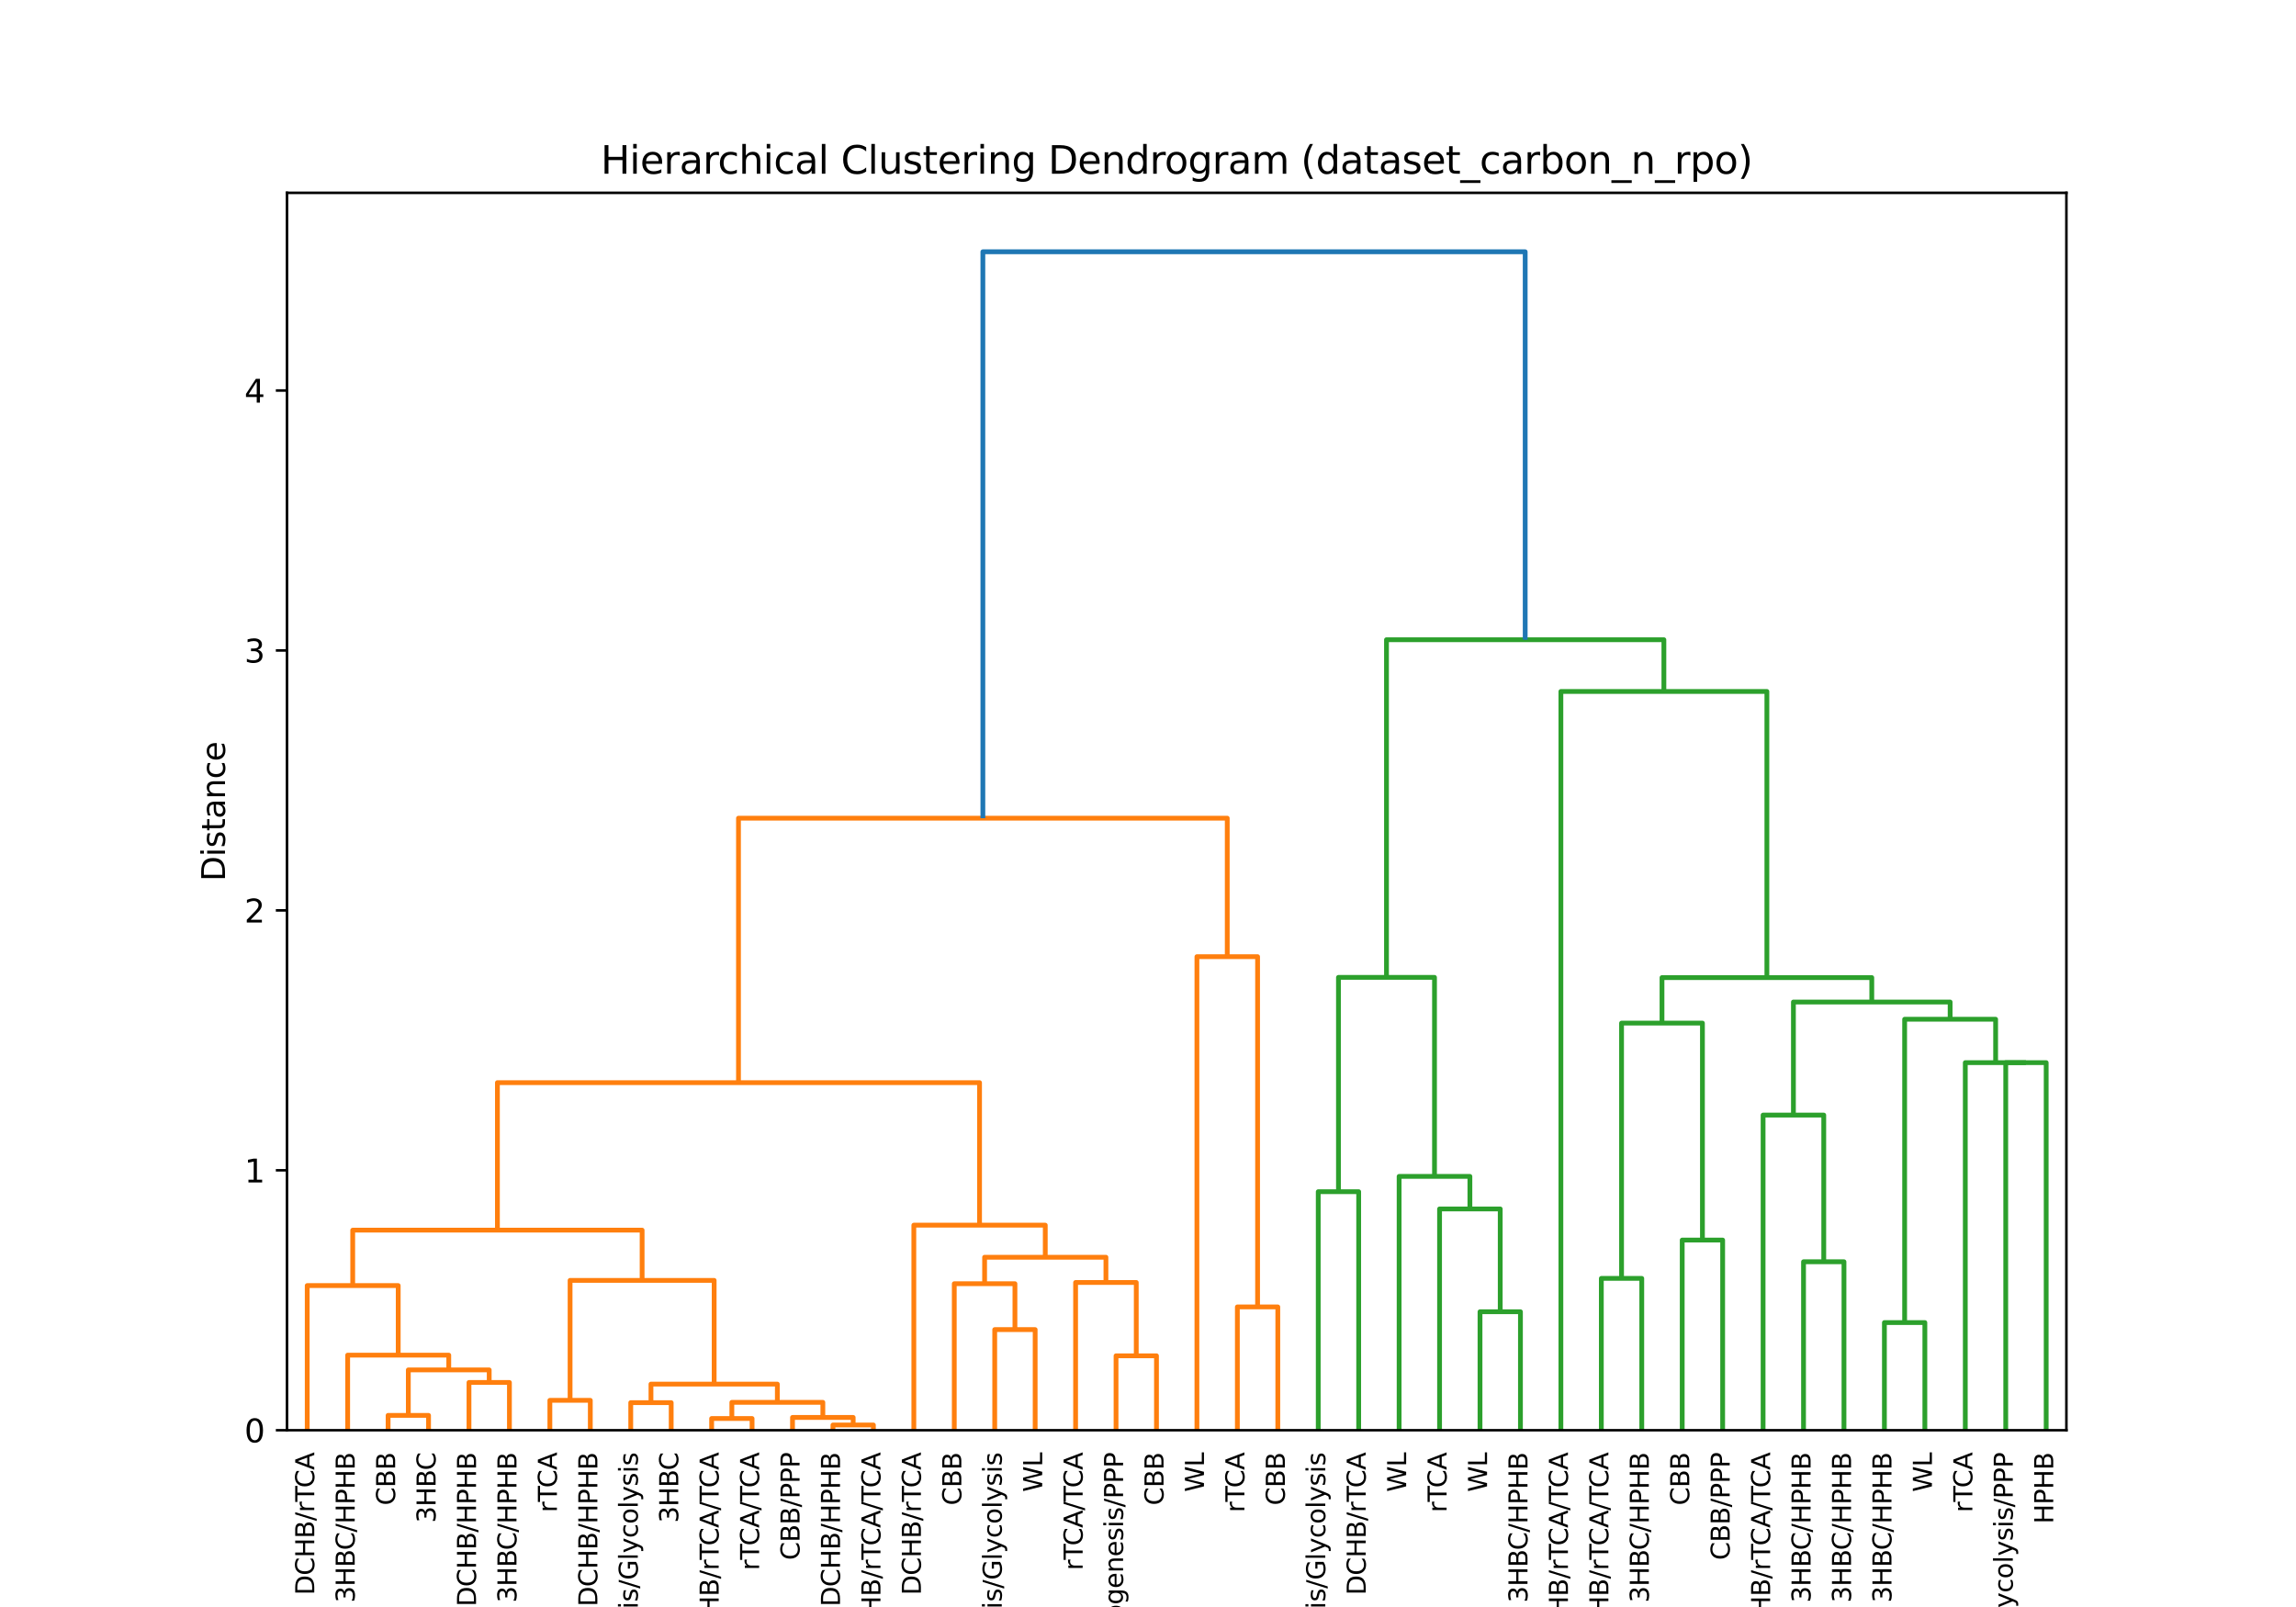 <?xml version="1.0" encoding="utf-8" standalone="no"?>
<!DOCTYPE svg PUBLIC "-//W3C//DTD SVG 1.1//EN"
  "http://www.w3.org/Graphics/SVG/1.1/DTD/svg11.dtd">
<svg xmlns:xlink="http://www.w3.org/1999/xlink" width="720pt" height="504pt" viewBox="0 0 720 504" xmlns="http://www.w3.org/2000/svg" version="1.1">
 <defs>
  <style type="text/css">*{stroke-linejoin: round; stroke-linecap: butt}</style>
 </defs>
 <g id="figure_1">
  <g id="patch_1">
   <path d="M 0 504 
L 720 504 
L 720 0 
L 0 0 
z
" style="fill: #ffffff"/>
  </g>
  <g id="axes_1">
   <g id="patch_2">
    <path d="M 90 448.56 
L 648 448.56 
L 648 60.48 
L 90 60.48 
z
" style="fill: #ffffff"/>
   </g>
   <g id="matplotlib.axis_1">
    <g id="xtick_1">
     <g id="text_1">
      <!-- DCHB/rTCA -->
      <g transform="translate(98.548 500.27) rotate(-90) scale(0.08 -0.08)">
       <defs>
        <path id="DejaVuSans-44" d="M 1259 4147 
L 1259 519 
L 2022 519 
Q 2988 519 3436 956 
Q 3884 1394 3884 2338 
Q 3884 3275 3436 3711 
Q 2988 4147 2022 4147 
L 1259 4147 
z
M 628 4666 
L 1925 4666 
Q 3281 4666 3915 4102 
Q 4550 3538 4550 2338 
Q 4550 1131 3912 565 
Q 3275 0 1925 0 
L 628 0 
L 628 4666 
z
" transform="scale(0.016)"/>
        <path id="DejaVuSans-43" d="M 4122 4306 
L 4122 3641 
Q 3803 3938 3442 4084 
Q 3081 4231 2675 4231 
Q 1875 4231 1450 3742 
Q 1025 3253 1025 2328 
Q 1025 1406 1450 917 
Q 1875 428 2675 428 
Q 3081 428 3442 575 
Q 3803 722 4122 1019 
L 4122 359 
Q 3791 134 3420 21 
Q 3050 -91 2638 -91 
Q 1578 -91 968 557 
Q 359 1206 359 2328 
Q 359 3453 968 4101 
Q 1578 4750 2638 4750 
Q 3056 4750 3426 4639 
Q 3797 4528 4122 4306 
z
" transform="scale(0.016)"/>
        <path id="DejaVuSans-48" d="M 628 4666 
L 1259 4666 
L 1259 2753 
L 3553 2753 
L 3553 4666 
L 4184 4666 
L 4184 0 
L 3553 0 
L 3553 2222 
L 1259 2222 
L 1259 0 
L 628 0 
L 628 4666 
z
" transform="scale(0.016)"/>
        <path id="DejaVuSans-42" d="M 1259 2228 
L 1259 519 
L 2272 519 
Q 2781 519 3026 730 
Q 3272 941 3272 1375 
Q 3272 1813 3026 2020 
Q 2781 2228 2272 2228 
L 1259 2228 
z
M 1259 4147 
L 1259 2741 
L 2194 2741 
Q 2656 2741 2882 2914 
Q 3109 3088 3109 3444 
Q 3109 3797 2882 3972 
Q 2656 4147 2194 4147 
L 1259 4147 
z
M 628 4666 
L 2241 4666 
Q 2963 4666 3353 4366 
Q 3744 4066 3744 3513 
Q 3744 3084 3544 2831 
Q 3344 2578 2956 2516 
Q 3422 2416 3680 2098 
Q 3938 1781 3938 1306 
Q 3938 681 3513 340 
Q 3088 0 2303 0 
L 628 0 
L 628 4666 
z
" transform="scale(0.016)"/>
        <path id="DejaVuSans-2f" d="M 1625 4666 
L 2156 4666 
L 531 -594 
L 0 -594 
L 1625 4666 
z
" transform="scale(0.016)"/>
        <path id="DejaVuSans-72" d="M 2631 2963 
Q 2534 3019 2420 3045 
Q 2306 3072 2169 3072 
Q 1681 3072 1420 2755 
Q 1159 2438 1159 1844 
L 1159 0 
L 581 0 
L 581 3500 
L 1159 3500 
L 1159 2956 
Q 1341 3275 1631 3429 
Q 1922 3584 2338 3584 
Q 2397 3584 2469 3576 
Q 2541 3569 2628 3553 
L 2631 2963 
z
" transform="scale(0.016)"/>
        <path id="DejaVuSans-54" d="M -19 4666 
L 3928 4666 
L 3928 4134 
L 2272 4134 
L 2272 0 
L 1638 0 
L 1638 4134 
L -19 4134 
L -19 4666 
z
" transform="scale(0.016)"/>
        <path id="DejaVuSans-41" d="M 2188 4044 
L 1331 1722 
L 3047 1722 
L 2188 4044 
z
M 1831 4666 
L 2547 4666 
L 4325 0 
L 3669 0 
L 3244 1197 
L 1141 1197 
L 716 0 
L 50 0 
L 1831 4666 
z
" transform="scale(0.016)"/>
       </defs>
       <use xlink:href="#DejaVuSans-44"/>
       <use xlink:href="#DejaVuSans-43" x="77.002"/>
       <use xlink:href="#DejaVuSans-48" x="146.826"/>
       <use xlink:href="#DejaVuSans-42" x="222.021"/>
       <use xlink:href="#DejaVuSans-2f" x="290.625"/>
       <use xlink:href="#DejaVuSans-72" x="324.316"/>
       <use xlink:href="#DejaVuSans-54" x="365.43"/>
       <use xlink:href="#DejaVuSans-43" x="420.639"/>
       <use xlink:href="#DejaVuSans-41" x="490.463"/>
      </g>
     </g>
    </g>
    <g id="xtick_2">
     <g id="text_2">
      <!-- 3HBC/HPHB -->
      <g transform="translate(111.23 502.641) rotate(-90) scale(0.08 -0.08)">
       <defs>
        <path id="DejaVuSans-33" d="M 2597 2516 
Q 3050 2419 3304 2112 
Q 3559 1806 3559 1356 
Q 3559 666 3084 287 
Q 2609 -91 1734 -91 
Q 1441 -91 1130 -33 
Q 819 25 488 141 
L 488 750 
Q 750 597 1062 519 
Q 1375 441 1716 441 
Q 2309 441 2620 675 
Q 2931 909 2931 1356 
Q 2931 1769 2642 2001 
Q 2353 2234 1838 2234 
L 1294 2234 
L 1294 2753 
L 1863 2753 
Q 2328 2753 2575 2939 
Q 2822 3125 2822 3475 
Q 2822 3834 2567 4026 
Q 2313 4219 1838 4219 
Q 1578 4219 1281 4162 
Q 984 4106 628 3988 
L 628 4550 
Q 988 4650 1302 4700 
Q 1616 4750 1894 4750 
Q 2613 4750 3031 4423 
Q 3450 4097 3450 3541 
Q 3450 3153 3228 2886 
Q 3006 2619 2597 2516 
z
" transform="scale(0.016)"/>
        <path id="DejaVuSans-50" d="M 1259 4147 
L 1259 2394 
L 2053 2394 
Q 2494 2394 2734 2622 
Q 2975 2850 2975 3272 
Q 2975 3691 2734 3919 
Q 2494 4147 2053 4147 
L 1259 4147 
z
M 628 4666 
L 2053 4666 
Q 2838 4666 3239 4311 
Q 3641 3956 3641 3272 
Q 3641 2581 3239 2228 
Q 2838 1875 2053 1875 
L 1259 1875 
L 1259 0 
L 628 0 
L 628 4666 
z
" transform="scale(0.016)"/>
       </defs>
       <use xlink:href="#DejaVuSans-33"/>
       <use xlink:href="#DejaVuSans-48" x="63.623"/>
       <use xlink:href="#DejaVuSans-42" x="138.818"/>
       <use xlink:href="#DejaVuSans-43" x="205.672"/>
       <use xlink:href="#DejaVuSans-2f" x="275.496"/>
       <use xlink:href="#DejaVuSans-48" x="309.188"/>
       <use xlink:href="#DejaVuSans-50" x="384.383"/>
       <use xlink:href="#DejaVuSans-48" x="444.686"/>
       <use xlink:href="#DejaVuSans-42" x="519.881"/>
      </g>
     </g>
    </g>
    <g id="xtick_3">
     <g id="text_3">
      <!-- CBB -->
      <g transform="translate(123.912 472.124) rotate(-90) scale(0.08 -0.08)">
       <use xlink:href="#DejaVuSans-43"/>
       <use xlink:href="#DejaVuSans-42" x="69.824"/>
       <use xlink:href="#DejaVuSans-42" x="138.428"/>
      </g>
     </g>
    </g>
    <g id="xtick_4">
     <g id="text_4">
      <!-- 3HBC -->
      <g transform="translate(136.594 477.601) rotate(-90) scale(0.08 -0.08)">
       <use xlink:href="#DejaVuSans-33"/>
       <use xlink:href="#DejaVuSans-48" x="63.623"/>
       <use xlink:href="#DejaVuSans-42" x="138.818"/>
       <use xlink:href="#DejaVuSans-43" x="205.672"/>
      </g>
     </g>
    </g>
    <g id="xtick_5">
     <g id="text_5">
      <!-- DCHB/HPHB -->
      <g transform="translate(149.276 503.851) rotate(-90) scale(0.08 -0.08)">
       <use xlink:href="#DejaVuSans-44"/>
       <use xlink:href="#DejaVuSans-43" x="77.002"/>
       <use xlink:href="#DejaVuSans-48" x="146.826"/>
       <use xlink:href="#DejaVuSans-42" x="222.021"/>
       <use xlink:href="#DejaVuSans-2f" x="290.625"/>
       <use xlink:href="#DejaVuSans-48" x="324.316"/>
       <use xlink:href="#DejaVuSans-50" x="399.512"/>
       <use xlink:href="#DejaVuSans-48" x="459.814"/>
       <use xlink:href="#DejaVuSans-42" x="535.01"/>
      </g>
     </g>
    </g>
    <g id="xtick_6">
     <g id="text_6">
      <!-- 3HBC/HPHB -->
      <g transform="translate(161.958 502.641) rotate(-90) scale(0.08 -0.08)">
       <use xlink:href="#DejaVuSans-33"/>
       <use xlink:href="#DejaVuSans-48" x="63.623"/>
       <use xlink:href="#DejaVuSans-42" x="138.818"/>
       <use xlink:href="#DejaVuSans-43" x="205.672"/>
       <use xlink:href="#DejaVuSans-2f" x="275.496"/>
       <use xlink:href="#DejaVuSans-48" x="309.188"/>
       <use xlink:href="#DejaVuSans-50" x="384.383"/>
       <use xlink:href="#DejaVuSans-48" x="444.686"/>
       <use xlink:href="#DejaVuSans-42" x="519.881"/>
      </g>
     </g>
    </g>
    <g id="xtick_7">
     <g id="text_7">
      <!-- rTCA -->
      <g transform="translate(174.639 474.324) rotate(-90) scale(0.08 -0.08)">
       <use xlink:href="#DejaVuSans-72"/>
       <use xlink:href="#DejaVuSans-54" x="41.113"/>
       <use xlink:href="#DejaVuSans-43" x="96.322"/>
       <use xlink:href="#DejaVuSans-41" x="166.146"/>
      </g>
     </g>
    </g>
    <g id="xtick_8">
     <g id="text_8">
      <!-- DCHB/HPHB -->
      <g transform="translate(187.321 503.851) rotate(-90) scale(0.08 -0.08)">
       <use xlink:href="#DejaVuSans-44"/>
       <use xlink:href="#DejaVuSans-43" x="77.002"/>
       <use xlink:href="#DejaVuSans-48" x="146.826"/>
       <use xlink:href="#DejaVuSans-42" x="222.021"/>
       <use xlink:href="#DejaVuSans-2f" x="290.625"/>
       <use xlink:href="#DejaVuSans-48" x="324.316"/>
       <use xlink:href="#DejaVuSans-50" x="399.512"/>
       <use xlink:href="#DejaVuSans-48" x="459.814"/>
       <use xlink:href="#DejaVuSans-42" x="535.01"/>
      </g>
     </g>
    </g>
    <g id="xtick_9">
     <g id="text_9">
      <!-- CBB/Gluconeogenesis/Glycolysis -->
      <g transform="translate(200.003 585.702) rotate(-90) scale(0.08 -0.08)">
       <defs>
        <path id="DejaVuSans-47" d="M 3809 666 
L 3809 1919 
L 2778 1919 
L 2778 2438 
L 4434 2438 
L 4434 434 
Q 4069 175 3628 42 
Q 3188 -91 2688 -91 
Q 1594 -91 976 548 
Q 359 1188 359 2328 
Q 359 3472 976 4111 
Q 1594 4750 2688 4750 
Q 3144 4750 3555 4637 
Q 3966 4525 4313 4306 
L 4313 3634 
Q 3963 3931 3569 4081 
Q 3175 4231 2741 4231 
Q 1884 4231 1454 3753 
Q 1025 3275 1025 2328 
Q 1025 1384 1454 906 
Q 1884 428 2741 428 
Q 3075 428 3337 486 
Q 3600 544 3809 666 
z
" transform="scale(0.016)"/>
        <path id="DejaVuSans-6c" d="M 603 4863 
L 1178 4863 
L 1178 0 
L 603 0 
L 603 4863 
z
" transform="scale(0.016)"/>
        <path id="DejaVuSans-75" d="M 544 1381 
L 544 3500 
L 1119 3500 
L 1119 1403 
Q 1119 906 1312 657 
Q 1506 409 1894 409 
Q 2359 409 2629 706 
Q 2900 1003 2900 1516 
L 2900 3500 
L 3475 3500 
L 3475 0 
L 2900 0 
L 2900 538 
Q 2691 219 2414 64 
Q 2138 -91 1772 -91 
Q 1169 -91 856 284 
Q 544 659 544 1381 
z
M 1991 3584 
L 1991 3584 
z
" transform="scale(0.016)"/>
        <path id="DejaVuSans-63" d="M 3122 3366 
L 3122 2828 
Q 2878 2963 2633 3030 
Q 2388 3097 2138 3097 
Q 1578 3097 1268 2742 
Q 959 2388 959 1747 
Q 959 1106 1268 751 
Q 1578 397 2138 397 
Q 2388 397 2633 464 
Q 2878 531 3122 666 
L 3122 134 
Q 2881 22 2623 -34 
Q 2366 -91 2075 -91 
Q 1284 -91 818 406 
Q 353 903 353 1747 
Q 353 2603 823 3093 
Q 1294 3584 2113 3584 
Q 2378 3584 2631 3529 
Q 2884 3475 3122 3366 
z
" transform="scale(0.016)"/>
        <path id="DejaVuSans-6f" d="M 1959 3097 
Q 1497 3097 1228 2736 
Q 959 2375 959 1747 
Q 959 1119 1226 758 
Q 1494 397 1959 397 
Q 2419 397 2687 759 
Q 2956 1122 2956 1747 
Q 2956 2369 2687 2733 
Q 2419 3097 1959 3097 
z
M 1959 3584 
Q 2709 3584 3137 3096 
Q 3566 2609 3566 1747 
Q 3566 888 3137 398 
Q 2709 -91 1959 -91 
Q 1206 -91 779 398 
Q 353 888 353 1747 
Q 353 2609 779 3096 
Q 1206 3584 1959 3584 
z
" transform="scale(0.016)"/>
        <path id="DejaVuSans-6e" d="M 3513 2113 
L 3513 0 
L 2938 0 
L 2938 2094 
Q 2938 2591 2744 2837 
Q 2550 3084 2163 3084 
Q 1697 3084 1428 2787 
Q 1159 2491 1159 1978 
L 1159 0 
L 581 0 
L 581 3500 
L 1159 3500 
L 1159 2956 
Q 1366 3272 1645 3428 
Q 1925 3584 2291 3584 
Q 2894 3584 3203 3211 
Q 3513 2838 3513 2113 
z
" transform="scale(0.016)"/>
        <path id="DejaVuSans-65" d="M 3597 1894 
L 3597 1613 
L 953 1613 
Q 991 1019 1311 708 
Q 1631 397 2203 397 
Q 2534 397 2845 478 
Q 3156 559 3463 722 
L 3463 178 
Q 3153 47 2828 -22 
Q 2503 -91 2169 -91 
Q 1331 -91 842 396 
Q 353 884 353 1716 
Q 353 2575 817 3079 
Q 1281 3584 2069 3584 
Q 2775 3584 3186 3129 
Q 3597 2675 3597 1894 
z
M 3022 2063 
Q 3016 2534 2758 2815 
Q 2500 3097 2075 3097 
Q 1594 3097 1305 2825 
Q 1016 2553 972 2059 
L 3022 2063 
z
" transform="scale(0.016)"/>
        <path id="DejaVuSans-67" d="M 2906 1791 
Q 2906 2416 2648 2759 
Q 2391 3103 1925 3103 
Q 1463 3103 1205 2759 
Q 947 2416 947 1791 
Q 947 1169 1205 825 
Q 1463 481 1925 481 
Q 2391 481 2648 825 
Q 2906 1169 2906 1791 
z
M 3481 434 
Q 3481 -459 3084 -895 
Q 2688 -1331 1869 -1331 
Q 1566 -1331 1297 -1286 
Q 1028 -1241 775 -1147 
L 775 -588 
Q 1028 -725 1275 -790 
Q 1522 -856 1778 -856 
Q 2344 -856 2625 -561 
Q 2906 -266 2906 331 
L 2906 616 
Q 2728 306 2450 153 
Q 2172 0 1784 0 
Q 1141 0 747 490 
Q 353 981 353 1791 
Q 353 2603 747 3093 
Q 1141 3584 1784 3584 
Q 2172 3584 2450 3431 
Q 2728 3278 2906 2969 
L 2906 3500 
L 3481 3500 
L 3481 434 
z
" transform="scale(0.016)"/>
        <path id="DejaVuSans-73" d="M 2834 3397 
L 2834 2853 
Q 2591 2978 2328 3040 
Q 2066 3103 1784 3103 
Q 1356 3103 1142 2972 
Q 928 2841 928 2578 
Q 928 2378 1081 2264 
Q 1234 2150 1697 2047 
L 1894 2003 
Q 2506 1872 2764 1633 
Q 3022 1394 3022 966 
Q 3022 478 2636 193 
Q 2250 -91 1575 -91 
Q 1294 -91 989 -36 
Q 684 19 347 128 
L 347 722 
Q 666 556 975 473 
Q 1284 391 1588 391 
Q 1994 391 2212 530 
Q 2431 669 2431 922 
Q 2431 1156 2273 1281 
Q 2116 1406 1581 1522 
L 1381 1569 
Q 847 1681 609 1914 
Q 372 2147 372 2553 
Q 372 3047 722 3315 
Q 1072 3584 1716 3584 
Q 2034 3584 2315 3537 
Q 2597 3491 2834 3397 
z
" transform="scale(0.016)"/>
        <path id="DejaVuSans-69" d="M 603 3500 
L 1178 3500 
L 1178 0 
L 603 0 
L 603 3500 
z
M 603 4863 
L 1178 4863 
L 1178 4134 
L 603 4134 
L 603 4863 
z
" transform="scale(0.016)"/>
        <path id="DejaVuSans-79" d="M 2059 -325 
Q 1816 -950 1584 -1140 
Q 1353 -1331 966 -1331 
L 506 -1331 
L 506 -850 
L 844 -850 
Q 1081 -850 1212 -737 
Q 1344 -625 1503 -206 
L 1606 56 
L 191 3500 
L 800 3500 
L 1894 763 
L 2988 3500 
L 3597 3500 
L 2059 -325 
z
" transform="scale(0.016)"/>
       </defs>
       <use xlink:href="#DejaVuSans-43"/>
       <use xlink:href="#DejaVuSans-42" x="69.824"/>
       <use xlink:href="#DejaVuSans-42" x="138.428"/>
       <use xlink:href="#DejaVuSans-2f" x="207.031"/>
       <use xlink:href="#DejaVuSans-47" x="240.723"/>
       <use xlink:href="#DejaVuSans-6c" x="318.213"/>
       <use xlink:href="#DejaVuSans-75" x="345.996"/>
       <use xlink:href="#DejaVuSans-63" x="409.375"/>
       <use xlink:href="#DejaVuSans-6f" x="464.355"/>
       <use xlink:href="#DejaVuSans-6e" x="525.537"/>
       <use xlink:href="#DejaVuSans-65" x="588.916"/>
       <use xlink:href="#DejaVuSans-6f" x="650.439"/>
       <use xlink:href="#DejaVuSans-67" x="711.621"/>
       <use xlink:href="#DejaVuSans-65" x="775.098"/>
       <use xlink:href="#DejaVuSans-6e" x="836.621"/>
       <use xlink:href="#DejaVuSans-65" x="900"/>
       <use xlink:href="#DejaVuSans-73" x="961.523"/>
       <use xlink:href="#DejaVuSans-69" x="1013.623"/>
       <use xlink:href="#DejaVuSans-73" x="1041.406"/>
       <use xlink:href="#DejaVuSans-2f" x="1093.506"/>
       <use xlink:href="#DejaVuSans-47" x="1127.197"/>
       <use xlink:href="#DejaVuSans-6c" x="1204.688"/>
       <use xlink:href="#DejaVuSans-79" x="1232.471"/>
       <use xlink:href="#DejaVuSans-63" x="1291.65"/>
       <use xlink:href="#DejaVuSans-6f" x="1346.631"/>
       <use xlink:href="#DejaVuSans-6c" x="1407.812"/>
       <use xlink:href="#DejaVuSans-79" x="1435.596"/>
       <use xlink:href="#DejaVuSans-73" x="1494.775"/>
       <use xlink:href="#DejaVuSans-69" x="1546.875"/>
       <use xlink:href="#DejaVuSans-73" x="1574.658"/>
      </g>
     </g>
    </g>
    <g id="xtick_10">
     <g id="text_10">
      <!-- 3HBC -->
      <g transform="translate(212.685 477.601) rotate(-90) scale(0.08 -0.08)">
       <use xlink:href="#DejaVuSans-33"/>
       <use xlink:href="#DejaVuSans-48" x="63.623"/>
       <use xlink:href="#DejaVuSans-42" x="138.818"/>
       <use xlink:href="#DejaVuSans-43" x="205.672"/>
      </g>
     </g>
    </g>
    <g id="xtick_11">
     <g id="text_11">
      <!-- DCHB/rTCA/TCA -->
      <g transform="translate(225.367 518.44) rotate(-90) scale(0.08 -0.08)">
       <use xlink:href="#DejaVuSans-44"/>
       <use xlink:href="#DejaVuSans-43" x="77.002"/>
       <use xlink:href="#DejaVuSans-48" x="146.826"/>
       <use xlink:href="#DejaVuSans-42" x="222.021"/>
       <use xlink:href="#DejaVuSans-2f" x="290.625"/>
       <use xlink:href="#DejaVuSans-72" x="324.316"/>
       <use xlink:href="#DejaVuSans-54" x="365.43"/>
       <use xlink:href="#DejaVuSans-43" x="420.639"/>
       <use xlink:href="#DejaVuSans-41" x="490.463"/>
       <use xlink:href="#DejaVuSans-2f" x="558.871"/>
       <use xlink:href="#DejaVuSans-54" x="592.562"/>
       <use xlink:href="#DejaVuSans-43" x="647.771"/>
       <use xlink:href="#DejaVuSans-41" x="717.596"/>
      </g>
     </g>
    </g>
    <g id="xtick_12">
     <g id="text_12">
      <!-- rTCA/TCA -->
      <g transform="translate(238.048 492.494) rotate(-90) scale(0.08 -0.08)">
       <use xlink:href="#DejaVuSans-72"/>
       <use xlink:href="#DejaVuSans-54" x="41.113"/>
       <use xlink:href="#DejaVuSans-43" x="96.322"/>
       <use xlink:href="#DejaVuSans-41" x="166.146"/>
       <use xlink:href="#DejaVuSans-2f" x="234.555"/>
       <use xlink:href="#DejaVuSans-54" x="268.246"/>
       <use xlink:href="#DejaVuSans-43" x="323.455"/>
       <use xlink:href="#DejaVuSans-41" x="393.279"/>
      </g>
     </g>
    </g>
    <g id="xtick_13">
     <g id="text_13">
      <!-- CBB/PPP -->
      <g transform="translate(250.73 489.29) rotate(-90) scale(0.08 -0.08)">
       <use xlink:href="#DejaVuSans-43"/>
       <use xlink:href="#DejaVuSans-42" x="69.824"/>
       <use xlink:href="#DejaVuSans-42" x="138.428"/>
       <use xlink:href="#DejaVuSans-2f" x="207.031"/>
       <use xlink:href="#DejaVuSans-50" x="240.723"/>
       <use xlink:href="#DejaVuSans-50" x="301.025"/>
       <use xlink:href="#DejaVuSans-50" x="361.328"/>
      </g>
     </g>
    </g>
    <g id="xtick_14">
     <g id="text_14">
      <!-- DCHB/HPHB -->
      <g transform="translate(263.412 503.851) rotate(-90) scale(0.08 -0.08)">
       <use xlink:href="#DejaVuSans-44"/>
       <use xlink:href="#DejaVuSans-43" x="77.002"/>
       <use xlink:href="#DejaVuSans-48" x="146.826"/>
       <use xlink:href="#DejaVuSans-42" x="222.021"/>
       <use xlink:href="#DejaVuSans-2f" x="290.625"/>
       <use xlink:href="#DejaVuSans-48" x="324.316"/>
       <use xlink:href="#DejaVuSans-50" x="399.512"/>
       <use xlink:href="#DejaVuSans-48" x="459.814"/>
       <use xlink:href="#DejaVuSans-42" x="535.01"/>
      </g>
     </g>
    </g>
    <g id="xtick_15">
     <g id="text_15">
      <!-- 3HBC/DCHB/rTCA/TCA -->
      <g transform="translate(276.094 543.176) rotate(-90) scale(0.08 -0.08)">
       <use xlink:href="#DejaVuSans-33"/>
       <use xlink:href="#DejaVuSans-48" x="63.623"/>
       <use xlink:href="#DejaVuSans-42" x="138.818"/>
       <use xlink:href="#DejaVuSans-43" x="205.672"/>
       <use xlink:href="#DejaVuSans-2f" x="275.496"/>
       <use xlink:href="#DejaVuSans-44" x="309.188"/>
       <use xlink:href="#DejaVuSans-43" x="386.189"/>
       <use xlink:href="#DejaVuSans-48" x="456.014"/>
       <use xlink:href="#DejaVuSans-42" x="531.209"/>
       <use xlink:href="#DejaVuSans-2f" x="599.812"/>
       <use xlink:href="#DejaVuSans-72" x="633.504"/>
       <use xlink:href="#DejaVuSans-54" x="674.617"/>
       <use xlink:href="#DejaVuSans-43" x="729.826"/>
       <use xlink:href="#DejaVuSans-41" x="799.65"/>
       <use xlink:href="#DejaVuSans-2f" x="868.059"/>
       <use xlink:href="#DejaVuSans-54" x="901.75"/>
       <use xlink:href="#DejaVuSans-43" x="956.959"/>
       <use xlink:href="#DejaVuSans-41" x="1026.783"/>
      </g>
     </g>
    </g>
    <g id="xtick_16">
     <g id="text_16">
      <!-- DCHB/rTCA -->
      <g transform="translate(288.776 500.27) rotate(-90) scale(0.08 -0.08)">
       <use xlink:href="#DejaVuSans-44"/>
       <use xlink:href="#DejaVuSans-43" x="77.002"/>
       <use xlink:href="#DejaVuSans-48" x="146.826"/>
       <use xlink:href="#DejaVuSans-42" x="222.021"/>
       <use xlink:href="#DejaVuSans-2f" x="290.625"/>
       <use xlink:href="#DejaVuSans-72" x="324.316"/>
       <use xlink:href="#DejaVuSans-54" x="365.43"/>
       <use xlink:href="#DejaVuSans-43" x="420.639"/>
       <use xlink:href="#DejaVuSans-41" x="490.463"/>
      </g>
     </g>
    </g>
    <g id="xtick_17">
     <g id="text_17">
      <!-- CBB -->
      <g transform="translate(301.457 472.124) rotate(-90) scale(0.08 -0.08)">
       <use xlink:href="#DejaVuSans-43"/>
       <use xlink:href="#DejaVuSans-42" x="69.824"/>
       <use xlink:href="#DejaVuSans-42" x="138.428"/>
      </g>
     </g>
    </g>
    <g id="xtick_18">
     <g id="text_18">
      <!-- CBB/Gluconeogenesis/Glycolysis -->
      <g transform="translate(314.139 585.702) rotate(-90) scale(0.08 -0.08)">
       <use xlink:href="#DejaVuSans-43"/>
       <use xlink:href="#DejaVuSans-42" x="69.824"/>
       <use xlink:href="#DejaVuSans-42" x="138.428"/>
       <use xlink:href="#DejaVuSans-2f" x="207.031"/>
       <use xlink:href="#DejaVuSans-47" x="240.723"/>
       <use xlink:href="#DejaVuSans-6c" x="318.213"/>
       <use xlink:href="#DejaVuSans-75" x="345.996"/>
       <use xlink:href="#DejaVuSans-63" x="409.375"/>
       <use xlink:href="#DejaVuSans-6f" x="464.355"/>
       <use xlink:href="#DejaVuSans-6e" x="525.537"/>
       <use xlink:href="#DejaVuSans-65" x="588.916"/>
       <use xlink:href="#DejaVuSans-6f" x="650.439"/>
       <use xlink:href="#DejaVuSans-67" x="711.621"/>
       <use xlink:href="#DejaVuSans-65" x="775.098"/>
       <use xlink:href="#DejaVuSans-6e" x="836.621"/>
       <use xlink:href="#DejaVuSans-65" x="900"/>
       <use xlink:href="#DejaVuSans-73" x="961.523"/>
       <use xlink:href="#DejaVuSans-69" x="1013.623"/>
       <use xlink:href="#DejaVuSans-73" x="1041.406"/>
       <use xlink:href="#DejaVuSans-2f" x="1093.506"/>
       <use xlink:href="#DejaVuSans-47" x="1127.197"/>
       <use xlink:href="#DejaVuSans-6c" x="1204.688"/>
       <use xlink:href="#DejaVuSans-79" x="1232.471"/>
       <use xlink:href="#DejaVuSans-63" x="1291.65"/>
       <use xlink:href="#DejaVuSans-6f" x="1346.631"/>
       <use xlink:href="#DejaVuSans-6c" x="1407.812"/>
       <use xlink:href="#DejaVuSans-79" x="1435.596"/>
       <use xlink:href="#DejaVuSans-73" x="1494.775"/>
       <use xlink:href="#DejaVuSans-69" x="1546.875"/>
       <use xlink:href="#DejaVuSans-73" x="1574.658"/>
      </g>
     </g>
    </g>
    <g id="xtick_19">
     <g id="text_19">
      <!-- WL -->
      <g transform="translate(326.821 467.928) rotate(-90) scale(0.08 -0.08)">
       <defs>
        <path id="DejaVuSans-57" d="M 213 4666 
L 850 4666 
L 1831 722 
L 2809 4666 
L 3519 4666 
L 4500 722 
L 5478 4666 
L 6119 4666 
L 4947 0 
L 4153 0 
L 3169 4050 
L 2175 0 
L 1381 0 
L 213 4666 
z
" transform="scale(0.016)"/>
        <path id="DejaVuSans-4c" d="M 628 4666 
L 1259 4666 
L 1259 531 
L 3531 531 
L 3531 0 
L 628 0 
L 628 4666 
z
" transform="scale(0.016)"/>
       </defs>
       <use xlink:href="#DejaVuSans-57"/>
       <use xlink:href="#DejaVuSans-4c" x="98.877"/>
      </g>
     </g>
    </g>
    <g id="xtick_20">
     <g id="text_20">
      <!-- rTCA/TCA -->
      <g transform="translate(339.503 492.494) rotate(-90) scale(0.08 -0.08)">
       <use xlink:href="#DejaVuSans-72"/>
       <use xlink:href="#DejaVuSans-54" x="41.113"/>
       <use xlink:href="#DejaVuSans-43" x="96.322"/>
       <use xlink:href="#DejaVuSans-41" x="166.146"/>
       <use xlink:href="#DejaVuSans-2f" x="234.555"/>
       <use xlink:href="#DejaVuSans-54" x="268.246"/>
       <use xlink:href="#DejaVuSans-43" x="323.455"/>
       <use xlink:href="#DejaVuSans-41" x="393.279"/>
      </g>
     </g>
    </g>
    <g id="xtick_21">
     <g id="text_21">
      <!-- CBB/Gluconeogenesis/PPP -->
      <g transform="translate(352.185 560.209) rotate(-90) scale(0.08 -0.08)">
       <use xlink:href="#DejaVuSans-43"/>
       <use xlink:href="#DejaVuSans-42" x="69.824"/>
       <use xlink:href="#DejaVuSans-42" x="138.428"/>
       <use xlink:href="#DejaVuSans-2f" x="207.031"/>
       <use xlink:href="#DejaVuSans-47" x="240.723"/>
       <use xlink:href="#DejaVuSans-6c" x="318.213"/>
       <use xlink:href="#DejaVuSans-75" x="345.996"/>
       <use xlink:href="#DejaVuSans-63" x="409.375"/>
       <use xlink:href="#DejaVuSans-6f" x="464.355"/>
       <use xlink:href="#DejaVuSans-6e" x="525.537"/>
       <use xlink:href="#DejaVuSans-65" x="588.916"/>
       <use xlink:href="#DejaVuSans-6f" x="650.439"/>
       <use xlink:href="#DejaVuSans-67" x="711.621"/>
       <use xlink:href="#DejaVuSans-65" x="775.098"/>
       <use xlink:href="#DejaVuSans-6e" x="836.621"/>
       <use xlink:href="#DejaVuSans-65" x="900"/>
       <use xlink:href="#DejaVuSans-73" x="961.523"/>
       <use xlink:href="#DejaVuSans-69" x="1013.623"/>
       <use xlink:href="#DejaVuSans-73" x="1041.406"/>
       <use xlink:href="#DejaVuSans-2f" x="1093.506"/>
       <use xlink:href="#DejaVuSans-50" x="1127.197"/>
       <use xlink:href="#DejaVuSans-50" x="1187.5"/>
       <use xlink:href="#DejaVuSans-50" x="1247.803"/>
      </g>
     </g>
    </g>
    <g id="xtick_22">
     <g id="text_22">
      <!-- CBB -->
      <g transform="translate(364.867 472.124) rotate(-90) scale(0.08 -0.08)">
       <use xlink:href="#DejaVuSans-43"/>
       <use xlink:href="#DejaVuSans-42" x="69.824"/>
       <use xlink:href="#DejaVuSans-42" x="138.428"/>
      </g>
     </g>
    </g>
    <g id="xtick_23">
     <g id="text_23">
      <!-- WL -->
      <g transform="translate(377.548 467.928) rotate(-90) scale(0.08 -0.08)">
       <use xlink:href="#DejaVuSans-57"/>
       <use xlink:href="#DejaVuSans-4c" x="98.877"/>
      </g>
     </g>
    </g>
    <g id="xtick_24">
     <g id="text_24">
      <!-- rTCA -->
      <g transform="translate(390.23 474.324) rotate(-90) scale(0.08 -0.08)">
       <use xlink:href="#DejaVuSans-72"/>
       <use xlink:href="#DejaVuSans-54" x="41.113"/>
       <use xlink:href="#DejaVuSans-43" x="96.322"/>
       <use xlink:href="#DejaVuSans-41" x="166.146"/>
      </g>
     </g>
    </g>
    <g id="xtick_25">
     <g id="text_25">
      <!-- CBB -->
      <g transform="translate(402.912 472.124) rotate(-90) scale(0.08 -0.08)">
       <use xlink:href="#DejaVuSans-43"/>
       <use xlink:href="#DejaVuSans-42" x="69.824"/>
       <use xlink:href="#DejaVuSans-42" x="138.428"/>
      </g>
     </g>
    </g>
    <g id="xtick_26">
     <g id="text_26">
      <!-- CBB/Gluconeogenesis/Glycolysis -->
      <g transform="translate(415.594 585.702) rotate(-90) scale(0.08 -0.08)">
       <use xlink:href="#DejaVuSans-43"/>
       <use xlink:href="#DejaVuSans-42" x="69.824"/>
       <use xlink:href="#DejaVuSans-42" x="138.428"/>
       <use xlink:href="#DejaVuSans-2f" x="207.031"/>
       <use xlink:href="#DejaVuSans-47" x="240.723"/>
       <use xlink:href="#DejaVuSans-6c" x="318.213"/>
       <use xlink:href="#DejaVuSans-75" x="345.996"/>
       <use xlink:href="#DejaVuSans-63" x="409.375"/>
       <use xlink:href="#DejaVuSans-6f" x="464.355"/>
       <use xlink:href="#DejaVuSans-6e" x="525.537"/>
       <use xlink:href="#DejaVuSans-65" x="588.916"/>
       <use xlink:href="#DejaVuSans-6f" x="650.439"/>
       <use xlink:href="#DejaVuSans-67" x="711.621"/>
       <use xlink:href="#DejaVuSans-65" x="775.098"/>
       <use xlink:href="#DejaVuSans-6e" x="836.621"/>
       <use xlink:href="#DejaVuSans-65" x="900"/>
       <use xlink:href="#DejaVuSans-73" x="961.523"/>
       <use xlink:href="#DejaVuSans-69" x="1013.623"/>
       <use xlink:href="#DejaVuSans-73" x="1041.406"/>
       <use xlink:href="#DejaVuSans-2f" x="1093.506"/>
       <use xlink:href="#DejaVuSans-47" x="1127.197"/>
       <use xlink:href="#DejaVuSans-6c" x="1204.688"/>
       <use xlink:href="#DejaVuSans-79" x="1232.471"/>
       <use xlink:href="#DejaVuSans-63" x="1291.65"/>
       <use xlink:href="#DejaVuSans-6f" x="1346.631"/>
       <use xlink:href="#DejaVuSans-6c" x="1407.812"/>
       <use xlink:href="#DejaVuSans-79" x="1435.596"/>
       <use xlink:href="#DejaVuSans-73" x="1494.775"/>
       <use xlink:href="#DejaVuSans-69" x="1546.875"/>
       <use xlink:href="#DejaVuSans-73" x="1574.658"/>
      </g>
     </g>
    </g>
    <g id="xtick_27">
     <g id="text_27">
      <!-- DCHB/rTCA -->
      <g transform="translate(428.276 500.27) rotate(-90) scale(0.08 -0.08)">
       <use xlink:href="#DejaVuSans-44"/>
       <use xlink:href="#DejaVuSans-43" x="77.002"/>
       <use xlink:href="#DejaVuSans-48" x="146.826"/>
       <use xlink:href="#DejaVuSans-42" x="222.021"/>
       <use xlink:href="#DejaVuSans-2f" x="290.625"/>
       <use xlink:href="#DejaVuSans-72" x="324.316"/>
       <use xlink:href="#DejaVuSans-54" x="365.43"/>
       <use xlink:href="#DejaVuSans-43" x="420.639"/>
       <use xlink:href="#DejaVuSans-41" x="490.463"/>
      </g>
     </g>
    </g>
    <g id="xtick_28">
     <g id="text_28">
      <!-- WL -->
      <g transform="translate(440.957 467.928) rotate(-90) scale(0.08 -0.08)">
       <use xlink:href="#DejaVuSans-57"/>
       <use xlink:href="#DejaVuSans-4c" x="98.877"/>
      </g>
     </g>
    </g>
    <g id="xtick_29">
     <g id="text_29">
      <!-- rTCA -->
      <g transform="translate(453.639 474.324) rotate(-90) scale(0.08 -0.08)">
       <use xlink:href="#DejaVuSans-72"/>
       <use xlink:href="#DejaVuSans-54" x="41.113"/>
       <use xlink:href="#DejaVuSans-43" x="96.322"/>
       <use xlink:href="#DejaVuSans-41" x="166.146"/>
      </g>
     </g>
    </g>
    <g id="xtick_30">
     <g id="text_30">
      <!-- WL -->
      <g transform="translate(466.321 467.928) rotate(-90) scale(0.08 -0.08)">
       <use xlink:href="#DejaVuSans-57"/>
       <use xlink:href="#DejaVuSans-4c" x="98.877"/>
      </g>
     </g>
    </g>
    <g id="xtick_31">
     <g id="text_31">
      <!-- 3HBC/HPHB -->
      <g transform="translate(479.003 502.641) rotate(-90) scale(0.08 -0.08)">
       <use xlink:href="#DejaVuSans-33"/>
       <use xlink:href="#DejaVuSans-48" x="63.623"/>
       <use xlink:href="#DejaVuSans-42" x="138.818"/>
       <use xlink:href="#DejaVuSans-43" x="205.672"/>
       <use xlink:href="#DejaVuSans-2f" x="275.496"/>
       <use xlink:href="#DejaVuSans-48" x="309.188"/>
       <use xlink:href="#DejaVuSans-50" x="384.383"/>
       <use xlink:href="#DejaVuSans-48" x="444.686"/>
       <use xlink:href="#DejaVuSans-42" x="519.881"/>
      </g>
     </g>
    </g>
    <g id="xtick_32">
     <g id="text_32">
      <!-- DCHB/rTCA/TCA -->
      <g transform="translate(491.685 518.44) rotate(-90) scale(0.08 -0.08)">
       <use xlink:href="#DejaVuSans-44"/>
       <use xlink:href="#DejaVuSans-43" x="77.002"/>
       <use xlink:href="#DejaVuSans-48" x="146.826"/>
       <use xlink:href="#DejaVuSans-42" x="222.021"/>
       <use xlink:href="#DejaVuSans-2f" x="290.625"/>
       <use xlink:href="#DejaVuSans-72" x="324.316"/>
       <use xlink:href="#DejaVuSans-54" x="365.43"/>
       <use xlink:href="#DejaVuSans-43" x="420.639"/>
       <use xlink:href="#DejaVuSans-41" x="490.463"/>
       <use xlink:href="#DejaVuSans-2f" x="558.871"/>
       <use xlink:href="#DejaVuSans-54" x="592.562"/>
       <use xlink:href="#DejaVuSans-43" x="647.771"/>
       <use xlink:href="#DejaVuSans-41" x="717.596"/>
      </g>
     </g>
    </g>
    <g id="xtick_33">
     <g id="text_33">
      <!-- DCHB/rTCA/TCA -->
      <g transform="translate(504.367 518.44) rotate(-90) scale(0.08 -0.08)">
       <use xlink:href="#DejaVuSans-44"/>
       <use xlink:href="#DejaVuSans-43" x="77.002"/>
       <use xlink:href="#DejaVuSans-48" x="146.826"/>
       <use xlink:href="#DejaVuSans-42" x="222.021"/>
       <use xlink:href="#DejaVuSans-2f" x="290.625"/>
       <use xlink:href="#DejaVuSans-72" x="324.316"/>
       <use xlink:href="#DejaVuSans-54" x="365.43"/>
       <use xlink:href="#DejaVuSans-43" x="420.639"/>
       <use xlink:href="#DejaVuSans-41" x="490.463"/>
       <use xlink:href="#DejaVuSans-2f" x="558.871"/>
       <use xlink:href="#DejaVuSans-54" x="592.562"/>
       <use xlink:href="#DejaVuSans-43" x="647.771"/>
       <use xlink:href="#DejaVuSans-41" x="717.596"/>
      </g>
     </g>
    </g>
    <g id="xtick_34">
     <g id="text_34">
      <!-- 3HBC/HPHB -->
      <g transform="translate(517.048 502.641) rotate(-90) scale(0.08 -0.08)">
       <use xlink:href="#DejaVuSans-33"/>
       <use xlink:href="#DejaVuSans-48" x="63.623"/>
       <use xlink:href="#DejaVuSans-42" x="138.818"/>
       <use xlink:href="#DejaVuSans-43" x="205.672"/>
       <use xlink:href="#DejaVuSans-2f" x="275.496"/>
       <use xlink:href="#DejaVuSans-48" x="309.188"/>
       <use xlink:href="#DejaVuSans-50" x="384.383"/>
       <use xlink:href="#DejaVuSans-48" x="444.686"/>
       <use xlink:href="#DejaVuSans-42" x="519.881"/>
      </g>
     </g>
    </g>
    <g id="xtick_35">
     <g id="text_35">
      <!-- CBB -->
      <g transform="translate(529.73 472.124) rotate(-90) scale(0.08 -0.08)">
       <use xlink:href="#DejaVuSans-43"/>
       <use xlink:href="#DejaVuSans-42" x="69.824"/>
       <use xlink:href="#DejaVuSans-42" x="138.428"/>
      </g>
     </g>
    </g>
    <g id="xtick_36">
     <g id="text_36">
      <!-- CBB/PPP -->
      <g transform="translate(542.412 489.29) rotate(-90) scale(0.08 -0.08)">
       <use xlink:href="#DejaVuSans-43"/>
       <use xlink:href="#DejaVuSans-42" x="69.824"/>
       <use xlink:href="#DejaVuSans-42" x="138.428"/>
       <use xlink:href="#DejaVuSans-2f" x="207.031"/>
       <use xlink:href="#DejaVuSans-50" x="240.723"/>
       <use xlink:href="#DejaVuSans-50" x="301.025"/>
       <use xlink:href="#DejaVuSans-50" x="361.328"/>
      </g>
     </g>
    </g>
    <g id="xtick_37">
     <g id="text_37">
      <!-- 3HBC/DCHB/rTCA/TCA -->
      <g transform="translate(555.094 543.176) rotate(-90) scale(0.08 -0.08)">
       <use xlink:href="#DejaVuSans-33"/>
       <use xlink:href="#DejaVuSans-48" x="63.623"/>
       <use xlink:href="#DejaVuSans-42" x="138.818"/>
       <use xlink:href="#DejaVuSans-43" x="205.672"/>
       <use xlink:href="#DejaVuSans-2f" x="275.496"/>
       <use xlink:href="#DejaVuSans-44" x="309.188"/>
       <use xlink:href="#DejaVuSans-43" x="386.189"/>
       <use xlink:href="#DejaVuSans-48" x="456.014"/>
       <use xlink:href="#DejaVuSans-42" x="531.209"/>
       <use xlink:href="#DejaVuSans-2f" x="599.812"/>
       <use xlink:href="#DejaVuSans-72" x="633.504"/>
       <use xlink:href="#DejaVuSans-54" x="674.617"/>
       <use xlink:href="#DejaVuSans-43" x="729.826"/>
       <use xlink:href="#DejaVuSans-41" x="799.65"/>
       <use xlink:href="#DejaVuSans-2f" x="868.059"/>
       <use xlink:href="#DejaVuSans-54" x="901.75"/>
       <use xlink:href="#DejaVuSans-43" x="956.959"/>
       <use xlink:href="#DejaVuSans-41" x="1026.783"/>
      </g>
     </g>
    </g>
    <g id="xtick_38">
     <g id="text_38">
      <!-- 3HBC/HPHB -->
      <g transform="translate(567.776 502.641) rotate(-90) scale(0.08 -0.08)">
       <use xlink:href="#DejaVuSans-33"/>
       <use xlink:href="#DejaVuSans-48" x="63.623"/>
       <use xlink:href="#DejaVuSans-42" x="138.818"/>
       <use xlink:href="#DejaVuSans-43" x="205.672"/>
       <use xlink:href="#DejaVuSans-2f" x="275.496"/>
       <use xlink:href="#DejaVuSans-48" x="309.188"/>
       <use xlink:href="#DejaVuSans-50" x="384.383"/>
       <use xlink:href="#DejaVuSans-48" x="444.686"/>
       <use xlink:href="#DejaVuSans-42" x="519.881"/>
      </g>
     </g>
    </g>
    <g id="xtick_39">
     <g id="text_39">
      <!-- 3HBC/HPHB -->
      <g transform="translate(580.457 502.641) rotate(-90) scale(0.08 -0.08)">
       <use xlink:href="#DejaVuSans-33"/>
       <use xlink:href="#DejaVuSans-48" x="63.623"/>
       <use xlink:href="#DejaVuSans-42" x="138.818"/>
       <use xlink:href="#DejaVuSans-43" x="205.672"/>
       <use xlink:href="#DejaVuSans-2f" x="275.496"/>
       <use xlink:href="#DejaVuSans-48" x="309.188"/>
       <use xlink:href="#DejaVuSans-50" x="384.383"/>
       <use xlink:href="#DejaVuSans-48" x="444.686"/>
       <use xlink:href="#DejaVuSans-42" x="519.881"/>
      </g>
     </g>
    </g>
    <g id="xtick_40">
     <g id="text_40">
      <!-- 3HBC/HPHB -->
      <g transform="translate(593.139 502.641) rotate(-90) scale(0.08 -0.08)">
       <use xlink:href="#DejaVuSans-33"/>
       <use xlink:href="#DejaVuSans-48" x="63.623"/>
       <use xlink:href="#DejaVuSans-42" x="138.818"/>
       <use xlink:href="#DejaVuSans-43" x="205.672"/>
       <use xlink:href="#DejaVuSans-2f" x="275.496"/>
       <use xlink:href="#DejaVuSans-48" x="309.188"/>
       <use xlink:href="#DejaVuSans-50" x="384.383"/>
       <use xlink:href="#DejaVuSans-48" x="444.686"/>
       <use xlink:href="#DejaVuSans-42" x="519.881"/>
      </g>
     </g>
    </g>
    <g id="xtick_41">
     <g id="text_41">
      <!-- WL -->
      <g transform="translate(605.821 467.928) rotate(-90) scale(0.08 -0.08)">
       <use xlink:href="#DejaVuSans-57"/>
       <use xlink:href="#DejaVuSans-4c" x="98.877"/>
      </g>
     </g>
    </g>
    <g id="xtick_42">
     <g id="text_42">
      <!-- rTCA -->
      <g transform="translate(618.503 474.324) rotate(-90) scale(0.08 -0.08)">
       <use xlink:href="#DejaVuSans-72"/>
       <use xlink:href="#DejaVuSans-54" x="41.113"/>
       <use xlink:href="#DejaVuSans-43" x="96.322"/>
       <use xlink:href="#DejaVuSans-41" x="166.146"/>
      </g>
     </g>
    </g>
    <g id="xtick_43">
     <g id="text_43">
      <!-- CBB/Gluconeogenesis/Glycolysis/PPP -->
      <g transform="translate(631.185 602.869) rotate(-90) scale(0.08 -0.08)">
       <use xlink:href="#DejaVuSans-43"/>
       <use xlink:href="#DejaVuSans-42" x="69.824"/>
       <use xlink:href="#DejaVuSans-42" x="138.428"/>
       <use xlink:href="#DejaVuSans-2f" x="207.031"/>
       <use xlink:href="#DejaVuSans-47" x="240.723"/>
       <use xlink:href="#DejaVuSans-6c" x="318.213"/>
       <use xlink:href="#DejaVuSans-75" x="345.996"/>
       <use xlink:href="#DejaVuSans-63" x="409.375"/>
       <use xlink:href="#DejaVuSans-6f" x="464.355"/>
       <use xlink:href="#DejaVuSans-6e" x="525.537"/>
       <use xlink:href="#DejaVuSans-65" x="588.916"/>
       <use xlink:href="#DejaVuSans-6f" x="650.439"/>
       <use xlink:href="#DejaVuSans-67" x="711.621"/>
       <use xlink:href="#DejaVuSans-65" x="775.098"/>
       <use xlink:href="#DejaVuSans-6e" x="836.621"/>
       <use xlink:href="#DejaVuSans-65" x="900"/>
       <use xlink:href="#DejaVuSans-73" x="961.523"/>
       <use xlink:href="#DejaVuSans-69" x="1013.623"/>
       <use xlink:href="#DejaVuSans-73" x="1041.406"/>
       <use xlink:href="#DejaVuSans-2f" x="1093.506"/>
       <use xlink:href="#DejaVuSans-47" x="1127.197"/>
       <use xlink:href="#DejaVuSans-6c" x="1204.688"/>
       <use xlink:href="#DejaVuSans-79" x="1232.471"/>
       <use xlink:href="#DejaVuSans-63" x="1291.65"/>
       <use xlink:href="#DejaVuSans-6f" x="1346.631"/>
       <use xlink:href="#DejaVuSans-6c" x="1407.812"/>
       <use xlink:href="#DejaVuSans-79" x="1435.596"/>
       <use xlink:href="#DejaVuSans-73" x="1494.775"/>
       <use xlink:href="#DejaVuSans-69" x="1546.875"/>
       <use xlink:href="#DejaVuSans-73" x="1574.658"/>
       <use xlink:href="#DejaVuSans-2f" x="1626.758"/>
       <use xlink:href="#DejaVuSans-50" x="1660.449"/>
       <use xlink:href="#DejaVuSans-50" x="1720.752"/>
       <use xlink:href="#DejaVuSans-50" x="1781.055"/>
      </g>
     </g>
    </g>
    <g id="xtick_44">
     <g id="text_44">
      <!-- HPHB -->
      <g transform="translate(643.867 477.905) rotate(-90) scale(0.08 -0.08)">
       <use xlink:href="#DejaVuSans-48"/>
       <use xlink:href="#DejaVuSans-50" x="75.195"/>
       <use xlink:href="#DejaVuSans-48" x="135.498"/>
       <use xlink:href="#DejaVuSans-42" x="210.693"/>
      </g>
     </g>
    </g>
    <g id="text_45">
     <!-- Pathways -->
     <g transform="translate(345.3 614.467) scale(0.1 -0.1)">
      <defs>
       <path id="DejaVuSans-61" d="M 2194 1759 
Q 1497 1759 1228 1600 
Q 959 1441 959 1056 
Q 959 750 1161 570 
Q 1363 391 1709 391 
Q 2188 391 2477 730 
Q 2766 1069 2766 1631 
L 2766 1759 
L 2194 1759 
z
M 3341 1997 
L 3341 0 
L 2766 0 
L 2766 531 
Q 2569 213 2275 61 
Q 1981 -91 1556 -91 
Q 1019 -91 701 211 
Q 384 513 384 1019 
Q 384 1609 779 1909 
Q 1175 2209 1959 2209 
L 2766 2209 
L 2766 2266 
Q 2766 2663 2505 2880 
Q 2244 3097 1772 3097 
Q 1472 3097 1187 3025 
Q 903 2953 641 2809 
L 641 3341 
Q 956 3463 1253 3523 
Q 1550 3584 1831 3584 
Q 2591 3584 2966 3190 
Q 3341 2797 3341 1997 
z
" transform="scale(0.016)"/>
       <path id="DejaVuSans-74" d="M 1172 4494 
L 1172 3500 
L 2356 3500 
L 2356 3053 
L 1172 3053 
L 1172 1153 
Q 1172 725 1289 603 
Q 1406 481 1766 481 
L 2356 481 
L 2356 0 
L 1766 0 
Q 1100 0 847 248 
Q 594 497 594 1153 
L 594 3053 
L 172 3053 
L 172 3500 
L 594 3500 
L 594 4494 
L 1172 4494 
z
" transform="scale(0.016)"/>
       <path id="DejaVuSans-68" d="M 3513 2113 
L 3513 0 
L 2938 0 
L 2938 2094 
Q 2938 2591 2744 2837 
Q 2550 3084 2163 3084 
Q 1697 3084 1428 2787 
Q 1159 2491 1159 1978 
L 1159 0 
L 581 0 
L 581 4863 
L 1159 4863 
L 1159 2956 
Q 1366 3272 1645 3428 
Q 1925 3584 2291 3584 
Q 2894 3584 3203 3211 
Q 3513 2838 3513 2113 
z
" transform="scale(0.016)"/>
       <path id="DejaVuSans-77" d="M 269 3500 
L 844 3500 
L 1563 769 
L 2278 3500 
L 2956 3500 
L 3675 769 
L 4391 3500 
L 4966 3500 
L 4050 0 
L 3372 0 
L 2619 2869 
L 1863 0 
L 1184 0 
L 269 3500 
z
" transform="scale(0.016)"/>
      </defs>
      <use xlink:href="#DejaVuSans-50"/>
      <use xlink:href="#DejaVuSans-61" x="55.803"/>
      <use xlink:href="#DejaVuSans-74" x="117.082"/>
      <use xlink:href="#DejaVuSans-68" x="156.291"/>
      <use xlink:href="#DejaVuSans-77" x="219.67"/>
      <use xlink:href="#DejaVuSans-61" x="301.457"/>
      <use xlink:href="#DejaVuSans-79" x="362.736"/>
      <use xlink:href="#DejaVuSans-73" x="421.916"/>
     </g>
    </g>
   </g>
   <g id="matplotlib.axis_2">
    <g id="ytick_1">
     <g id="line2d_1">
      <defs>
       <path id="m79aad4be02" d="M 0 0 
L -3.5 0 
" style="stroke: #000000; stroke-width: 0.8"/>
      </defs>
      <g>
       <use xlink:href="#m79aad4be02" x="90" y="448.56" style="stroke: #000000; stroke-width: 0.8"/>
      </g>
     </g>
     <g id="text_46">
      <!-- 0 -->
      <g transform="translate(76.638 452.359) scale(0.1 -0.1)">
       <defs>
        <path id="DejaVuSans-30" d="M 2034 4250 
Q 1547 4250 1301 3770 
Q 1056 3291 1056 2328 
Q 1056 1369 1301 889 
Q 1547 409 2034 409 
Q 2525 409 2770 889 
Q 3016 1369 3016 2328 
Q 3016 3291 2770 3770 
Q 2525 4250 2034 4250 
z
M 2034 4750 
Q 2819 4750 3233 4129 
Q 3647 3509 3647 2328 
Q 3647 1150 3233 529 
Q 2819 -91 2034 -91 
Q 1250 -91 836 529 
Q 422 1150 422 2328 
Q 422 3509 836 4129 
Q 1250 4750 2034 4750 
z
" transform="scale(0.016)"/>
       </defs>
       <use xlink:href="#DejaVuSans-30"/>
      </g>
     </g>
    </g>
    <g id="ytick_2">
     <g id="line2d_2">
      <g>
       <use xlink:href="#m79aad4be02" x="90" y="367.039" style="stroke: #000000; stroke-width: 0.8"/>
      </g>
     </g>
     <g id="text_47">
      <!-- 1 -->
      <g transform="translate(76.638 370.839) scale(0.1 -0.1)">
       <defs>
        <path id="DejaVuSans-31" d="M 794 531 
L 1825 531 
L 1825 4091 
L 703 3866 
L 703 4441 
L 1819 4666 
L 2450 4666 
L 2450 531 
L 3481 531 
L 3481 0 
L 794 0 
L 794 531 
z
" transform="scale(0.016)"/>
       </defs>
       <use xlink:href="#DejaVuSans-31"/>
      </g>
     </g>
    </g>
    <g id="ytick_3">
     <g id="line2d_3">
      <g>
       <use xlink:href="#m79aad4be02" x="90" y="285.519" style="stroke: #000000; stroke-width: 0.8"/>
      </g>
     </g>
     <g id="text_48">
      <!-- 2 -->
      <g transform="translate(76.638 289.318) scale(0.1 -0.1)">
       <defs>
        <path id="DejaVuSans-32" d="M 1228 531 
L 3431 531 
L 3431 0 
L 469 0 
L 469 531 
Q 828 903 1448 1529 
Q 2069 2156 2228 2338 
Q 2531 2678 2651 2914 
Q 2772 3150 2772 3378 
Q 2772 3750 2511 3984 
Q 2250 4219 1831 4219 
Q 1534 4219 1204 4116 
Q 875 4013 500 3803 
L 500 4441 
Q 881 4594 1212 4672 
Q 1544 4750 1819 4750 
Q 2544 4750 2975 4387 
Q 3406 4025 3406 3419 
Q 3406 3131 3298 2873 
Q 3191 2616 2906 2266 
Q 2828 2175 2409 1742 
Q 1991 1309 1228 531 
z
" transform="scale(0.016)"/>
       </defs>
       <use xlink:href="#DejaVuSans-32"/>
      </g>
     </g>
    </g>
    <g id="ytick_4">
     <g id="line2d_4">
      <g>
       <use xlink:href="#m79aad4be02" x="90" y="203.998" style="stroke: #000000; stroke-width: 0.8"/>
      </g>
     </g>
     <g id="text_49">
      <!-- 3 -->
      <g transform="translate(76.638 207.798) scale(0.1 -0.1)">
       <use xlink:href="#DejaVuSans-33"/>
      </g>
     </g>
    </g>
    <g id="ytick_5">
     <g id="line2d_5">
      <g>
       <use xlink:href="#m79aad4be02" x="90" y="122.478" style="stroke: #000000; stroke-width: 0.8"/>
      </g>
     </g>
     <g id="text_50">
      <!-- 4 -->
      <g transform="translate(76.638 126.277) scale(0.1 -0.1)">
       <defs>
        <path id="DejaVuSans-34" d="M 2419 4116 
L 825 1625 
L 2419 1625 
L 2419 4116 
z
M 2253 4666 
L 3047 4666 
L 3047 1625 
L 3713 1625 
L 3713 1100 
L 3047 1100 
L 3047 0 
L 2419 0 
L 2419 1100 
L 313 1100 
L 313 1709 
L 2253 4666 
z
" transform="scale(0.016)"/>
       </defs>
       <use xlink:href="#DejaVuSans-34"/>
      </g>
     </g>
    </g>
    <g id="text_51">
     <!-- Distance -->
     <g transform="translate(70.558 276.382) rotate(-90) scale(0.1 -0.1)">
      <use xlink:href="#DejaVuSans-44"/>
      <use xlink:href="#DejaVuSans-69" x="77.002"/>
      <use xlink:href="#DejaVuSans-73" x="104.785"/>
      <use xlink:href="#DejaVuSans-74" x="156.885"/>
      <use xlink:href="#DejaVuSans-61" x="196.094"/>
      <use xlink:href="#DejaVuSans-6e" x="257.373"/>
      <use xlink:href="#DejaVuSans-63" x="320.752"/>
      <use xlink:href="#DejaVuSans-65" x="375.732"/>
     </g>
    </g>
   </g>
   <g id="LineCollection_1">
    <path d="M 121.705 448.56 
L 121.705 443.899 
L 134.386 443.899 
L 134.386 448.56 
" clip-path="url(#p51a8ab5d21)" style="fill: none; stroke: #ff7f0e; stroke-width: 1.5"/>
    <path d="M 147.068 448.56 
L 147.068 433.579 
L 159.75 433.579 
L 159.75 448.56 
" clip-path="url(#p51a8ab5d21)" style="fill: none; stroke: #ff7f0e; stroke-width: 1.5"/>
    <path d="M 128.045 443.899 
L 128.045 429.642 
L 153.409 429.642 
L 153.409 433.579 
" clip-path="url(#p51a8ab5d21)" style="fill: none; stroke: #ff7f0e; stroke-width: 1.5"/>
    <path d="M 109.023 448.56 
L 109.023 425.008 
L 140.727 425.008 
L 140.727 429.642 
" clip-path="url(#p51a8ab5d21)" style="fill: none; stroke: #ff7f0e; stroke-width: 1.5"/>
    <path d="M 96.341 448.56 
L 96.341 403.19 
L 124.875 403.19 
L 124.875 425.008 
" clip-path="url(#p51a8ab5d21)" style="fill: none; stroke: #ff7f0e; stroke-width: 1.5"/>
    <path d="M 172.432 448.56 
L 172.432 439.188 
L 185.114 439.188 
L 185.114 448.56 
" clip-path="url(#p51a8ab5d21)" style="fill: none; stroke: #ff7f0e; stroke-width: 1.5"/>
    <path d="M 197.795 448.56 
L 197.795 439.907 
L 210.477 439.907 
L 210.477 448.56 
" clip-path="url(#p51a8ab5d21)" style="fill: none; stroke: #ff7f0e; stroke-width: 1.5"/>
    <path d="M 223.159 448.56 
L 223.159 444.888 
L 235.841 444.888 
L 235.841 448.56 
" clip-path="url(#p51a8ab5d21)" style="fill: none; stroke: #ff7f0e; stroke-width: 1.5"/>
    <path d="M 261.205 448.56 
L 261.205 446.918 
L 273.886 446.918 
L 273.886 448.56 
" clip-path="url(#p51a8ab5d21)" style="fill: none; stroke: #ff7f0e; stroke-width: 1.5"/>
    <path d="M 248.523 448.56 
L 248.523 444.546 
L 267.545 444.546 
L 267.545 446.918 
" clip-path="url(#p51a8ab5d21)" style="fill: none; stroke: #ff7f0e; stroke-width: 1.5"/>
    <path d="M 229.5 444.888 
L 229.5 439.814 
L 258.034 439.814 
L 258.034 444.546 
" clip-path="url(#p51a8ab5d21)" style="fill: none; stroke: #ff7f0e; stroke-width: 1.5"/>
    <path d="M 204.136 439.907 
L 204.136 434.092 
L 243.767 434.092 
L 243.767 439.814 
" clip-path="url(#p51a8ab5d21)" style="fill: none; stroke: #ff7f0e; stroke-width: 1.5"/>
    <path d="M 178.773 439.188 
L 178.773 401.563 
L 223.952 401.563 
L 223.952 434.092 
" clip-path="url(#p51a8ab5d21)" style="fill: none; stroke: #ff7f0e; stroke-width: 1.5"/>
    <path d="M 110.608 403.19 
L 110.608 385.811 
L 201.362 385.811 
L 201.362 401.563 
" clip-path="url(#p51a8ab5d21)" style="fill: none; stroke: #ff7f0e; stroke-width: 1.5"/>
    <path d="M 311.932 448.56 
L 311.932 416.996 
L 324.614 416.996 
L 324.614 448.56 
" clip-path="url(#p51a8ab5d21)" style="fill: none; stroke: #ff7f0e; stroke-width: 1.5"/>
    <path d="M 299.25 448.56 
L 299.25 402.606 
L 318.273 402.606 
L 318.273 416.996 
" clip-path="url(#p51a8ab5d21)" style="fill: none; stroke: #ff7f0e; stroke-width: 1.5"/>
    <path d="M 349.977 448.56 
L 349.977 425.22 
L 362.659 425.22 
L 362.659 448.56 
" clip-path="url(#p51a8ab5d21)" style="fill: none; stroke: #ff7f0e; stroke-width: 1.5"/>
    <path d="M 337.295 448.56 
L 337.295 402.219 
L 356.318 402.219 
L 356.318 425.22 
" clip-path="url(#p51a8ab5d21)" style="fill: none; stroke: #ff7f0e; stroke-width: 1.5"/>
    <path d="M 308.761 402.606 
L 308.761 394.305 
L 346.807 394.305 
L 346.807 402.219 
" clip-path="url(#p51a8ab5d21)" style="fill: none; stroke: #ff7f0e; stroke-width: 1.5"/>
    <path d="M 286.568 448.56 
L 286.568 384.241 
L 327.784 384.241 
L 327.784 394.305 
" clip-path="url(#p51a8ab5d21)" style="fill: none; stroke: #ff7f0e; stroke-width: 1.5"/>
    <path d="M 155.985 385.811 
L 155.985 339.544 
L 307.176 339.544 
L 307.176 384.241 
" clip-path="url(#p51a8ab5d21)" style="fill: none; stroke: #ff7f0e; stroke-width: 1.5"/>
    <path d="M 388.023 448.56 
L 388.023 409.888 
L 400.705 409.888 
L 400.705 448.56 
" clip-path="url(#p51a8ab5d21)" style="fill: none; stroke: #ff7f0e; stroke-width: 1.5"/>
    <path d="M 375.341 448.56 
L 375.341 300.039 
L 394.364 300.039 
L 394.364 409.888 
" clip-path="url(#p51a8ab5d21)" style="fill: none; stroke: #ff7f0e; stroke-width: 1.5"/>
    <path d="M 231.581 339.544 
L 231.581 256.604 
L 384.852 256.604 
L 384.852 300.039 
" clip-path="url(#p51a8ab5d21)" style="fill: none; stroke: #ff7f0e; stroke-width: 1.5"/>
   </g>
   <g id="LineCollection_2">
    <path d="M 413.386 448.56 
L 413.386 373.751 
L 426.068 373.751 
L 426.068 448.56 
" clip-path="url(#p51a8ab5d21)" style="fill: none; stroke: #2ca02c; stroke-width: 1.5"/>
    <path d="M 464.114 448.56 
L 464.114 411.404 
L 476.795 411.404 
L 476.795 448.56 
" clip-path="url(#p51a8ab5d21)" style="fill: none; stroke: #2ca02c; stroke-width: 1.5"/>
    <path d="M 451.432 448.56 
L 451.432 379.155 
L 470.455 379.155 
L 470.455 411.404 
" clip-path="url(#p51a8ab5d21)" style="fill: none; stroke: #2ca02c; stroke-width: 1.5"/>
    <path d="M 438.75 448.56 
L 438.75 368.953 
L 460.943 368.953 
L 460.943 379.155 
" clip-path="url(#p51a8ab5d21)" style="fill: none; stroke: #2ca02c; stroke-width: 1.5"/>
    <path d="M 419.727 373.751 
L 419.727 306.534 
L 449.847 306.534 
L 449.847 368.953 
" clip-path="url(#p51a8ab5d21)" style="fill: none; stroke: #2ca02c; stroke-width: 1.5"/>
    <path d="M 502.159 448.56 
L 502.159 400.942 
L 514.841 400.942 
L 514.841 448.56 
" clip-path="url(#p51a8ab5d21)" style="fill: none; stroke: #2ca02c; stroke-width: 1.5"/>
    <path d="M 527.523 448.56 
L 527.523 388.918 
L 540.205 388.918 
L 540.205 448.56 
" clip-path="url(#p51a8ab5d21)" style="fill: none; stroke: #2ca02c; stroke-width: 1.5"/>
    <path d="M 508.5 400.942 
L 508.5 320.876 
L 533.864 320.876 
L 533.864 388.918 
" clip-path="url(#p51a8ab5d21)" style="fill: none; stroke: #2ca02c; stroke-width: 1.5"/>
    <path d="M 565.568 448.56 
L 565.568 395.722 
L 578.25 395.722 
L 578.25 448.56 
" clip-path="url(#p51a8ab5d21)" style="fill: none; stroke: #2ca02c; stroke-width: 1.5"/>
    <path d="M 552.886 448.56 
L 552.886 349.717 
L 571.909 349.717 
L 571.909 395.722 
" clip-path="url(#p51a8ab5d21)" style="fill: none; stroke: #2ca02c; stroke-width: 1.5"/>
    <path d="M 590.932 448.56 
L 590.932 414.797 
L 603.614 414.797 
L 603.614 448.56 
" clip-path="url(#p51a8ab5d21)" style="fill: none; stroke: #2ca02c; stroke-width: 1.5"/>
    <path d="M 628.977 448.56 
L 628.977 333.273 
L 641.659 333.273 
L 641.659 448.56 
" clip-path="url(#p51a8ab5d21)" style="fill: none; stroke: #2ca02c; stroke-width: 1.5"/>
    <path d="M 616.295 448.56 
L 616.295 333.273 
L 635.318 333.273 
L 635.318 333.273 
" clip-path="url(#p51a8ab5d21)" style="fill: none; stroke: #2ca02c; stroke-width: 1.5"/>
    <path d="M 597.273 414.797 
L 597.273 319.664 
L 625.807 319.664 
L 625.807 333.273 
" clip-path="url(#p51a8ab5d21)" style="fill: none; stroke: #2ca02c; stroke-width: 1.5"/>
    <path d="M 562.398 349.717 
L 562.398 314.259 
L 611.54 314.259 
L 611.54 319.664 
" clip-path="url(#p51a8ab5d21)" style="fill: none; stroke: #2ca02c; stroke-width: 1.5"/>
    <path d="M 521.182 320.876 
L 521.182 306.598 
L 586.969 306.598 
L 586.969 314.259 
" clip-path="url(#p51a8ab5d21)" style="fill: none; stroke: #2ca02c; stroke-width: 1.5"/>
    <path d="M 489.477 448.56 
L 489.477 216.863 
L 554.075 216.863 
L 554.075 306.598 
" clip-path="url(#p51a8ab5d21)" style="fill: none; stroke: #2ca02c; stroke-width: 1.5"/>
    <path d="M 434.787 306.534 
L 434.787 200.636 
L 521.776 200.636 
L 521.776 216.863 
" clip-path="url(#p51a8ab5d21)" style="fill: none; stroke: #2ca02c; stroke-width: 1.5"/>
   </g>
   <g id="LineCollection_3">
    <path d="M 308.216 256.604 
L 308.216 78.96 
L 478.282 78.96 
L 478.282 200.636 
" clip-path="url(#p51a8ab5d21)" style="fill: none; stroke: #1f77b4; stroke-width: 1.5"/>
   </g>
   <g id="patch_3">
    <path d="M 90 448.56 
L 90 60.48 
" style="fill: none; stroke: #000000; stroke-width: 0.8; stroke-linejoin: miter; stroke-linecap: square"/>
   </g>
   <g id="patch_4">
    <path d="M 648 448.56 
L 648 60.48 
" style="fill: none; stroke: #000000; stroke-width: 0.8; stroke-linejoin: miter; stroke-linecap: square"/>
   </g>
   <g id="patch_5">
    <path d="M 90 448.56 
L 648 448.56 
" style="fill: none; stroke: #000000; stroke-width: 0.8; stroke-linejoin: miter; stroke-linecap: square"/>
   </g>
   <g id="patch_6">
    <path d="M 90 60.48 
L 648 60.48 
" style="fill: none; stroke: #000000; stroke-width: 0.8; stroke-linejoin: miter; stroke-linecap: square"/>
   </g>
   <g id="text_52">
    <!-- Hierarchical Clustering Dendrogram (dataset_carbon_n_rpo) -->
    <g transform="translate(188.384 54.48) scale(0.12 -0.12)">
     <defs>
      <path id="DejaVuSans-20" transform="scale(0.016)"/>
      <path id="DejaVuSans-64" d="M 2906 2969 
L 2906 4863 
L 3481 4863 
L 3481 0 
L 2906 0 
L 2906 525 
Q 2725 213 2448 61 
Q 2172 -91 1784 -91 
Q 1150 -91 751 415 
Q 353 922 353 1747 
Q 353 2572 751 3078 
Q 1150 3584 1784 3584 
Q 2172 3584 2448 3432 
Q 2725 3281 2906 2969 
z
M 947 1747 
Q 947 1113 1208 752 
Q 1469 391 1925 391 
Q 2381 391 2643 752 
Q 2906 1113 2906 1747 
Q 2906 2381 2643 2742 
Q 2381 3103 1925 3103 
Q 1469 3103 1208 2742 
Q 947 2381 947 1747 
z
" transform="scale(0.016)"/>
      <path id="DejaVuSans-6d" d="M 3328 2828 
Q 3544 3216 3844 3400 
Q 4144 3584 4550 3584 
Q 5097 3584 5394 3201 
Q 5691 2819 5691 2113 
L 5691 0 
L 5113 0 
L 5113 2094 
Q 5113 2597 4934 2840 
Q 4756 3084 4391 3084 
Q 3944 3084 3684 2787 
Q 3425 2491 3425 1978 
L 3425 0 
L 2847 0 
L 2847 2094 
Q 2847 2600 2669 2842 
Q 2491 3084 2119 3084 
Q 1678 3084 1418 2786 
Q 1159 2488 1159 1978 
L 1159 0 
L 581 0 
L 581 3500 
L 1159 3500 
L 1159 2956 
Q 1356 3278 1631 3431 
Q 1906 3584 2284 3584 
Q 2666 3584 2933 3390 
Q 3200 3197 3328 2828 
z
" transform="scale(0.016)"/>
      <path id="DejaVuSans-28" d="M 1984 4856 
Q 1566 4138 1362 3434 
Q 1159 2731 1159 2009 
Q 1159 1288 1364 580 
Q 1569 -128 1984 -844 
L 1484 -844 
Q 1016 -109 783 600 
Q 550 1309 550 2009 
Q 550 2706 781 3412 
Q 1013 4119 1484 4856 
L 1984 4856 
z
" transform="scale(0.016)"/>
      <path id="DejaVuSans-5f" d="M 3263 -1063 
L 3263 -1509 
L -63 -1509 
L -63 -1063 
L 3263 -1063 
z
" transform="scale(0.016)"/>
      <path id="DejaVuSans-62" d="M 3116 1747 
Q 3116 2381 2855 2742 
Q 2594 3103 2138 3103 
Q 1681 3103 1420 2742 
Q 1159 2381 1159 1747 
Q 1159 1113 1420 752 
Q 1681 391 2138 391 
Q 2594 391 2855 752 
Q 3116 1113 3116 1747 
z
M 1159 2969 
Q 1341 3281 1617 3432 
Q 1894 3584 2278 3584 
Q 2916 3584 3314 3078 
Q 3713 2572 3713 1747 
Q 3713 922 3314 415 
Q 2916 -91 2278 -91 
Q 1894 -91 1617 61 
Q 1341 213 1159 525 
L 1159 0 
L 581 0 
L 581 4863 
L 1159 4863 
L 1159 2969 
z
" transform="scale(0.016)"/>
      <path id="DejaVuSans-70" d="M 1159 525 
L 1159 -1331 
L 581 -1331 
L 581 3500 
L 1159 3500 
L 1159 2969 
Q 1341 3281 1617 3432 
Q 1894 3584 2278 3584 
Q 2916 3584 3314 3078 
Q 3713 2572 3713 1747 
Q 3713 922 3314 415 
Q 2916 -91 2278 -91 
Q 1894 -91 1617 61 
Q 1341 213 1159 525 
z
M 3116 1747 
Q 3116 2381 2855 2742 
Q 2594 3103 2138 3103 
Q 1681 3103 1420 2742 
Q 1159 2381 1159 1747 
Q 1159 1113 1420 752 
Q 1681 391 2138 391 
Q 2594 391 2855 752 
Q 3116 1113 3116 1747 
z
" transform="scale(0.016)"/>
      <path id="DejaVuSans-29" d="M 513 4856 
L 1013 4856 
Q 1481 4119 1714 3412 
Q 1947 2706 1947 2009 
Q 1947 1309 1714 600 
Q 1481 -109 1013 -844 
L 513 -844 
Q 928 -128 1133 580 
Q 1338 1288 1338 2009 
Q 1338 2731 1133 3434 
Q 928 4138 513 4856 
z
" transform="scale(0.016)"/>
     </defs>
     <use xlink:href="#DejaVuSans-48"/>
     <use xlink:href="#DejaVuSans-69" x="75.195"/>
     <use xlink:href="#DejaVuSans-65" x="102.979"/>
     <use xlink:href="#DejaVuSans-72" x="164.502"/>
     <use xlink:href="#DejaVuSans-61" x="205.615"/>
     <use xlink:href="#DejaVuSans-72" x="266.895"/>
     <use xlink:href="#DejaVuSans-63" x="305.758"/>
     <use xlink:href="#DejaVuSans-68" x="360.738"/>
     <use xlink:href="#DejaVuSans-69" x="424.117"/>
     <use xlink:href="#DejaVuSans-63" x="451.9"/>
     <use xlink:href="#DejaVuSans-61" x="506.881"/>
     <use xlink:href="#DejaVuSans-6c" x="568.16"/>
     <use xlink:href="#DejaVuSans-20" x="595.943"/>
     <use xlink:href="#DejaVuSans-43" x="627.73"/>
     <use xlink:href="#DejaVuSans-6c" x="697.555"/>
     <use xlink:href="#DejaVuSans-75" x="725.338"/>
     <use xlink:href="#DejaVuSans-73" x="788.717"/>
     <use xlink:href="#DejaVuSans-74" x="840.816"/>
     <use xlink:href="#DejaVuSans-65" x="880.025"/>
     <use xlink:href="#DejaVuSans-72" x="941.549"/>
     <use xlink:href="#DejaVuSans-69" x="982.662"/>
     <use xlink:href="#DejaVuSans-6e" x="1010.445"/>
     <use xlink:href="#DejaVuSans-67" x="1073.824"/>
     <use xlink:href="#DejaVuSans-20" x="1137.301"/>
     <use xlink:href="#DejaVuSans-44" x="1169.088"/>
     <use xlink:href="#DejaVuSans-65" x="1246.09"/>
     <use xlink:href="#DejaVuSans-6e" x="1307.613"/>
     <use xlink:href="#DejaVuSans-64" x="1370.992"/>
     <use xlink:href="#DejaVuSans-72" x="1434.469"/>
     <use xlink:href="#DejaVuSans-6f" x="1473.332"/>
     <use xlink:href="#DejaVuSans-67" x="1534.514"/>
     <use xlink:href="#DejaVuSans-72" x="1597.99"/>
     <use xlink:href="#DejaVuSans-61" x="1639.104"/>
     <use xlink:href="#DejaVuSans-6d" x="1700.383"/>
     <use xlink:href="#DejaVuSans-20" x="1797.795"/>
     <use xlink:href="#DejaVuSans-28" x="1829.582"/>
     <use xlink:href="#DejaVuSans-64" x="1868.596"/>
     <use xlink:href="#DejaVuSans-61" x="1932.072"/>
     <use xlink:href="#DejaVuSans-74" x="1993.352"/>
     <use xlink:href="#DejaVuSans-61" x="2032.561"/>
     <use xlink:href="#DejaVuSans-73" x="2093.84"/>
     <use xlink:href="#DejaVuSans-65" x="2145.939"/>
     <use xlink:href="#DejaVuSans-74" x="2207.463"/>
     <use xlink:href="#DejaVuSans-5f" x="2246.672"/>
     <use xlink:href="#DejaVuSans-63" x="2296.672"/>
     <use xlink:href="#DejaVuSans-61" x="2351.652"/>
     <use xlink:href="#DejaVuSans-72" x="2412.932"/>
     <use xlink:href="#DejaVuSans-62" x="2454.045"/>
     <use xlink:href="#DejaVuSans-6f" x="2517.521"/>
     <use xlink:href="#DejaVuSans-6e" x="2578.703"/>
     <use xlink:href="#DejaVuSans-5f" x="2642.082"/>
     <use xlink:href="#DejaVuSans-6e" x="2692.082"/>
     <use xlink:href="#DejaVuSans-5f" x="2755.461"/>
     <use xlink:href="#DejaVuSans-72" x="2805.461"/>
     <use xlink:href="#DejaVuSans-70" x="2846.574"/>
     <use xlink:href="#DejaVuSans-6f" x="2910.051"/>
     <use xlink:href="#DejaVuSans-29" x="2971.232"/>
    </g>
   </g>
  </g>
 </g>
 <defs>
  <clipPath id="p51a8ab5d21">
   <rect x="90" y="60.48" width="558" height="388.08"/>
  </clipPath>
 </defs>
</svg>
